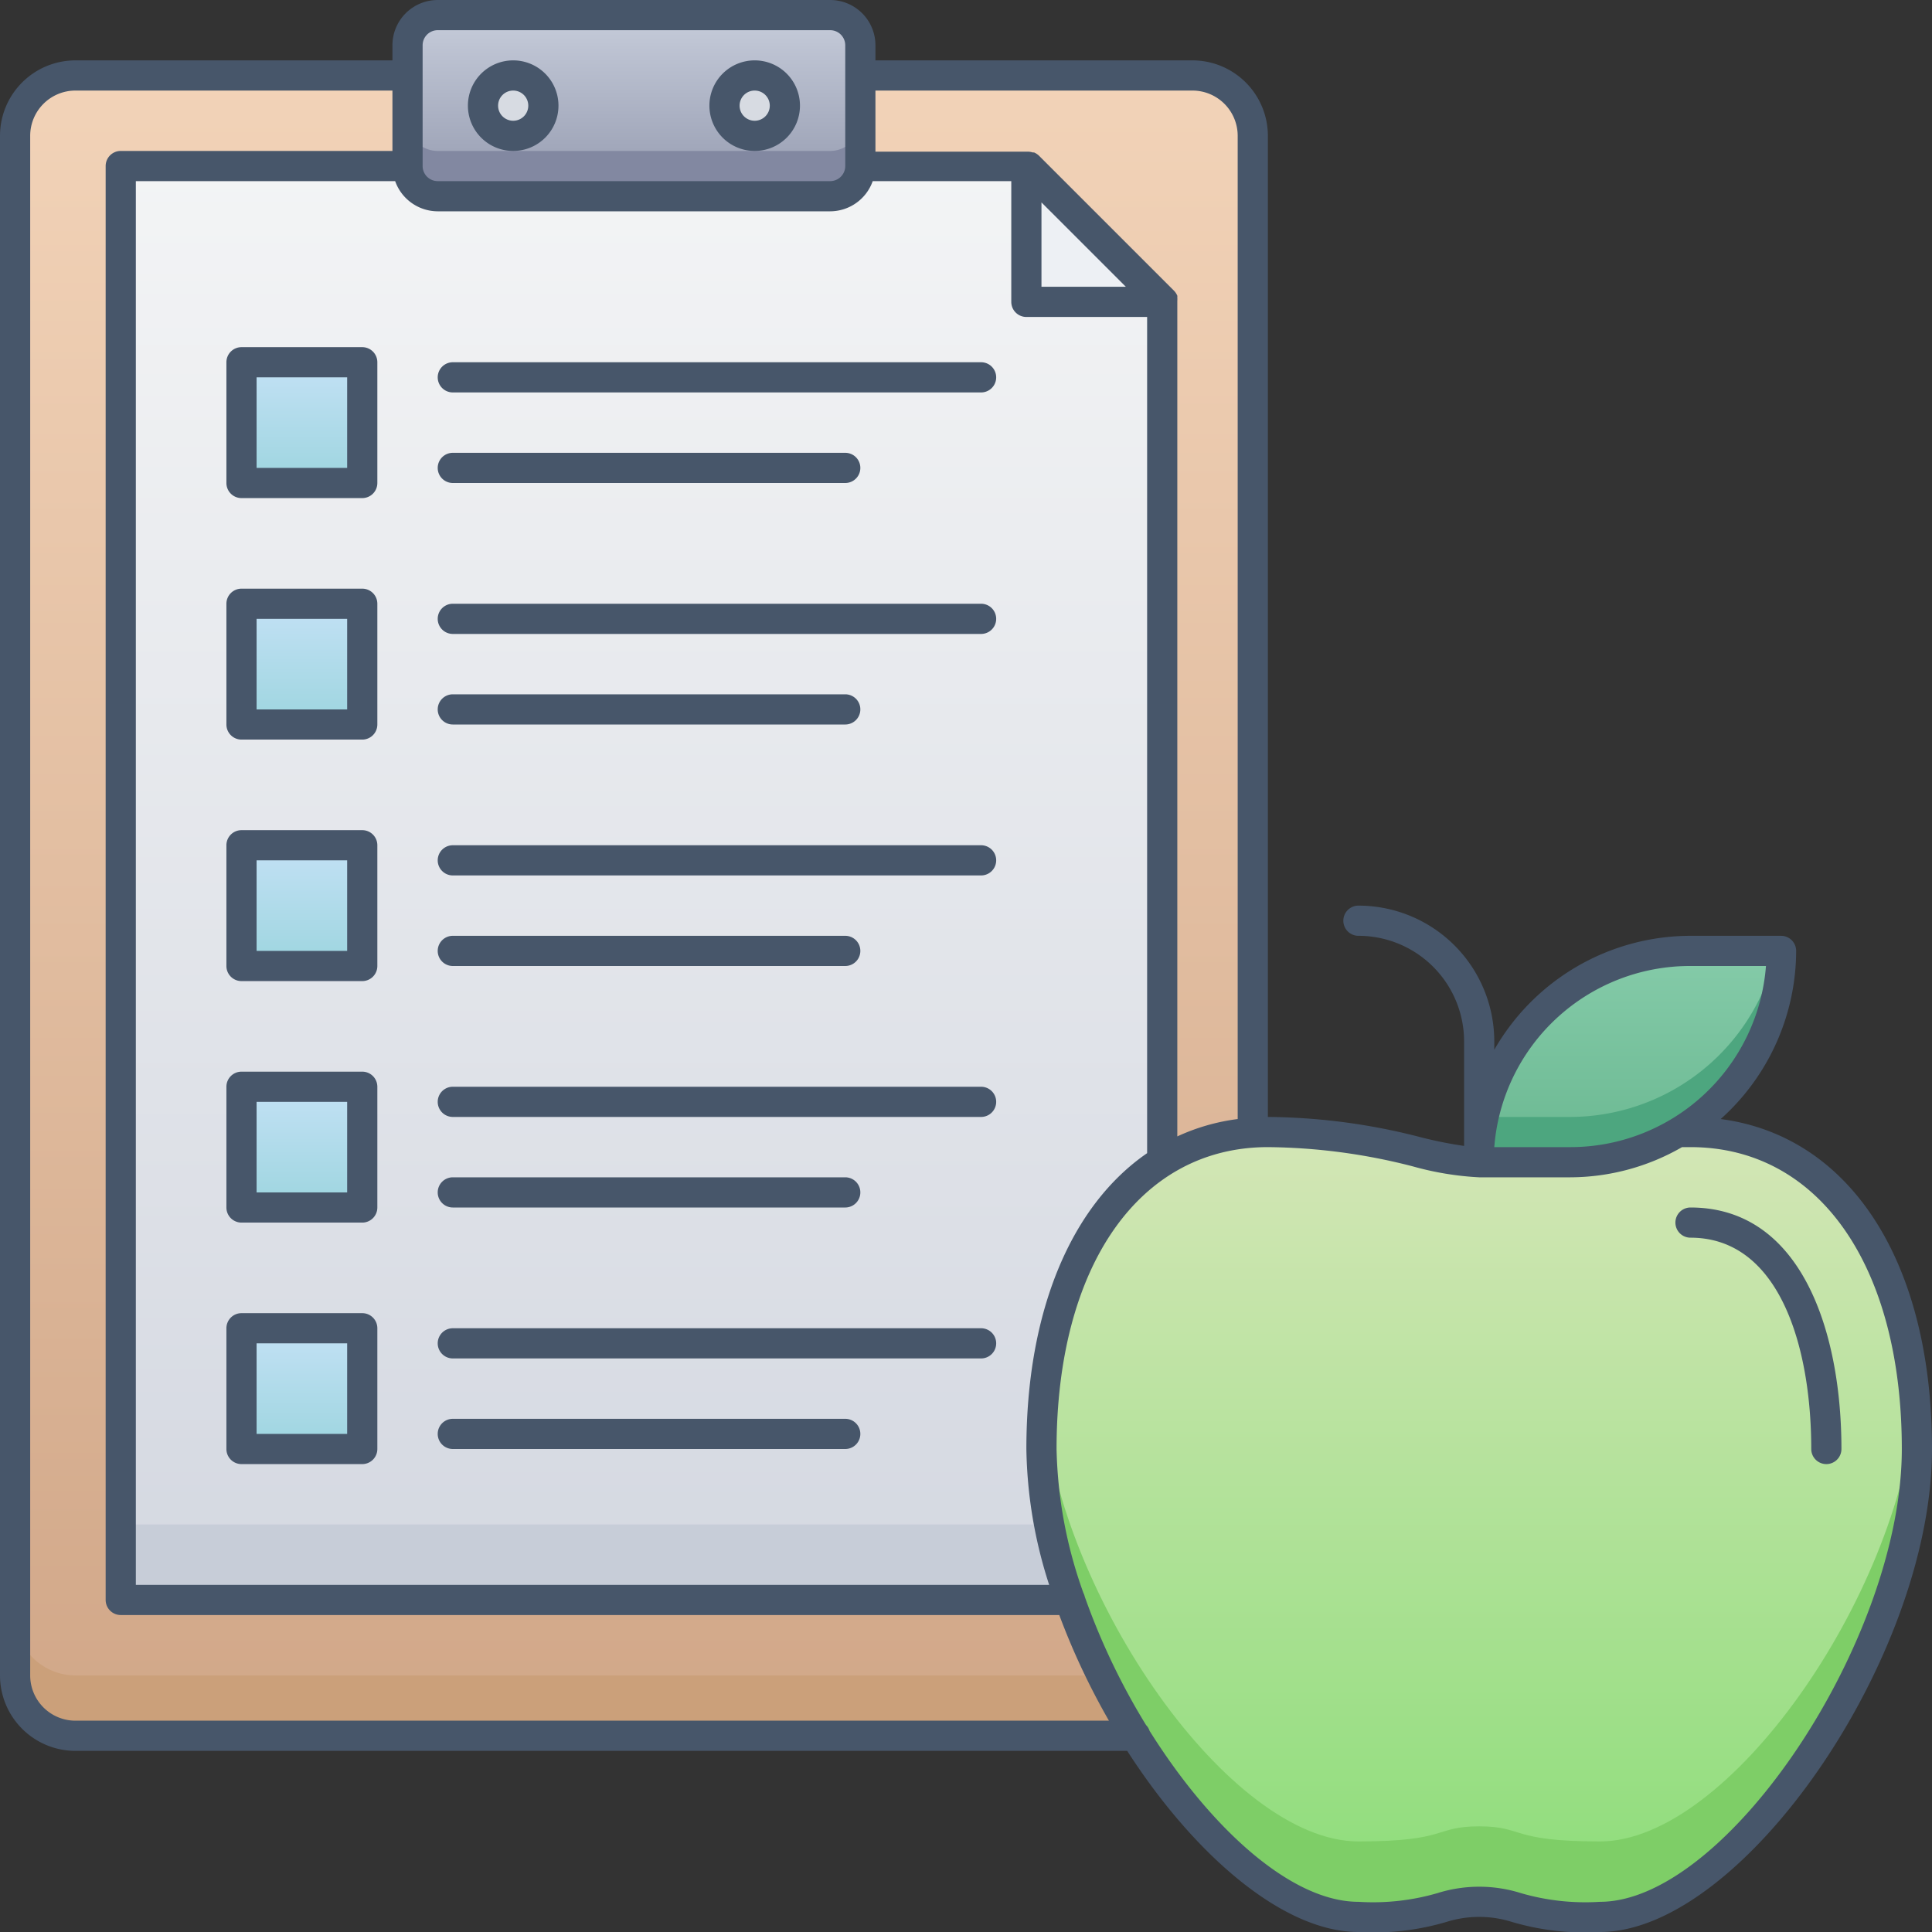 <svg xmlns="http://www.w3.org/2000/svg" xmlns:xlink="http://www.w3.org/1999/xlink" viewBox="0 0 128 128"><rect x="0" y="0" width="128" height="128" fill="#333333" stroke="none"/><defs><style>.cls-1{fill:url(#linear-gradient);}.cls-2{fill:#cba07a;}.cls-3{fill:url(#linear-gradient-2);}.cls-4{fill:#c7cdd8;}.cls-5{fill:#edf0f4;}.cls-6{fill:url(#linear-gradient-3);}.cls-7{fill:url(#linear-gradient-4);}.cls-8{fill:url(#linear-gradient-5);}.cls-9{fill:url(#linear-gradient-6);}.cls-10{fill:url(#linear-gradient-7);}.cls-11{fill:url(#linear-gradient-8);}.cls-12{fill:#7ece67;}.cls-13{fill:url(#linear-gradient-9);}.cls-14{fill:#4da67f;}.cls-15{fill:url(#linear-gradient-10);}.cls-16{fill:#8288a1;}.cls-17{fill:#d7dbe2;}.cls-18{fill:#47566a;}</style><linearGradient id="linear-gradient" x1="42" y1="115" x2="42" y2="5" gradientUnits="userSpaceOnUse"><stop offset="0" stop-color="#d1a788"/><stop offset="1" stop-color="#f2d3b8"/></linearGradient><linearGradient id="linear-gradient-2" x1="42.5" y1="106" x2="42.5" y2="11" gradientUnits="userSpaceOnUse"><stop offset="0" stop-color="#d4d8e1"/><stop offset="1" stop-color="#f3f4f5"/></linearGradient><linearGradient id="linear-gradient-3" x1="20" y1="32" x2="20" y2="24" gradientUnits="userSpaceOnUse"><stop offset="0" stop-color="#9dd5df"/><stop offset="1" stop-color="#c3e1f5"/></linearGradient><linearGradient id="linear-gradient-4" y1="48" y2="40" xlink:href="#linear-gradient-3"/><linearGradient id="linear-gradient-5" y1="64" y2="56" xlink:href="#linear-gradient-3"/><linearGradient id="linear-gradient-6" y1="80" y2="72" xlink:href="#linear-gradient-3"/><linearGradient id="linear-gradient-7" y1="96" y2="88" xlink:href="#linear-gradient-3"/><linearGradient id="linear-gradient-8" x1="98" y1="127" x2="98" y2="75" gradientUnits="userSpaceOnUse"><stop offset="0" stop-color="#8cdd79"/><stop offset="1" stop-color="#d4e6b6"/></linearGradient><linearGradient id="linear-gradient-9" x1="108" y1="77" x2="108" y2="63" gradientUnits="userSpaceOnUse"><stop offset="0" stop-color="#6ab891"/><stop offset="1" stop-color="#85cba9"/></linearGradient><linearGradient id="linear-gradient-10" x1="42" y1="13" x2="42" y2="1" gradientUnits="userSpaceOnUse"><stop offset="0" stop-color="#949aaf"/><stop offset="1" stop-color="#c6ccda"/></linearGradient></defs><title>Food List</title><g id="Food_List" data-name="Food List"><path class="cls-1" d="M83,9a4,4,0,0,0-4-4H5A4,4,0,0,0,1,9V111a4,4,0,0,0,4,4H83Z"/><path class="cls-2" d="M83,111v4H5a4,4,0,0,1-4-4v-4a4,4,0,0,0,4,4Z"/><path class="cls-3" d="M68,11l9,9v86H8V11Z"/><rect class="cls-4" x="8" y="101" width="69" height="5"/><polygon class="cls-5" points="77 20 68 20 68 11 77 20"/><rect class="cls-6" x="16" y="24" width="8" height="8"/><rect class="cls-7" x="16" y="40" width="8" height="8"/><rect class="cls-8" x="16" y="56" width="8" height="8"/><rect class="cls-9" x="16" y="72" width="8" height="8"/><rect class="cls-10" x="16" y="88" width="8" height="8"/><path class="cls-11" d="M111.19,75C122.29,74.6,127,84.86,127,96c0,13-12,31-21,31-6,0-5-1-8-1s-2,1-8,1c-9,0-21-18-21-31s6-21,15-21c7,0,11,2,14,2"/><path class="cls-12" d="M106,127c-6,0-5-1-8-1s-2,1-8,1c-8.46,0-22.27-18-20.89-33.87C70.28,105.88,81.48,122,90,122c6,0,5-1,8-1s2,1,8,1c8.52,0,19.72-16.12,20.89-28.87C128.26,108.92,114.57,127,106,127Z"/><path class="cls-13" d="M98,77h6a14,14,0,0,0,14-14h-6A14,14,0,0,0,98,77Z"/><path class="cls-14" d="M118,63a14,14,0,0,1-14,14H98a14.14,14.14,0,0,1,.32-3H104a14,14,0,0,0,13.68-11Z"/><rect class="cls-15" x="27" y="1" width="30" height="12" rx="2"/><path class="cls-16" d="M57,8v3a2,2,0,0,1-2,2H29a2,2,0,0,1-2-2V8a2,2,0,0,0,2,2H55A2,2,0,0,0,57,8Z"/><circle class="cls-17" cx="34" cy="7" r="2"/><circle class="cls-17" cx="50" cy="7" r="2"/><path class="cls-18" d="M114,74.14A15,15,0,0,0,119,63a1,1,0,0,0-1-1h-6a15,15,0,0,0-13,7.55V69a9,9,0,0,0-9-9,1,1,0,0,0,0,2,7,7,0,0,1,7,7v6.92a27.06,27.06,0,0,1-2.93-.59A41.4,41.4,0,0,0,84,74V9a5,5,0,0,0-5-5H58V3a3,3,0,0,0-3-3H29a3,3,0,0,0-3,3V4H5A5,5,0,0,0,0,9V111a5,5,0,0,0,5,5H74.68C79.1,122.87,85,128,90,128a17,17,0,0,0,5.84-.67,7.23,7.23,0,0,1,4.32,0A17,17,0,0,0,106,128c9.46,0,22-18.24,22-32C128,83.58,122.57,75.26,114,74.14ZM112,64h5a13,13,0,0,1-13,12H99A13,13,0,0,1,112,64ZM79,6a3,3,0,0,1,3,3V74.14a13.59,13.59,0,0,0-4,1.15V20s0,0,0-.06a2,2,0,0,0,0-.26.36.36,0,0,0,0-.09,1.17,1.17,0,0,0-.19-.3l-9-9a1.17,1.17,0,0,0-.3-.19l-.09,0a1.09,1.09,0,0,0-.26-.05H58V6ZM26.18,12A3,3,0,0,0,29,14H55a3,3,0,0,0,2.82-2H67v8a1,1,0,0,0,1,1h8V76.4c-5,3.44-8,10.4-8,19.6a30.48,30.48,0,0,0,1.51,9H9V12ZM69,13.41,74.59,19H69ZM28,3a1,1,0,0,1,1-1H55a1,1,0,0,1,1,1v8a1,1,0,0,1-1,1H29a1,1,0,0,1-1-1ZM5,114a3,3,0,0,1-3-3V9A3,3,0,0,1,5,6H26v4H8a1,1,0,0,0-1,1v95a1,1,0,0,0,1,1H70.18a47,47,0,0,0,3.29,7Zm101,12a15.27,15.27,0,0,1-5.25-.58,9.21,9.21,0,0,0-5.5,0A15.27,15.27,0,0,1,90,126c-4.45,0-9.79-4.87-13.84-11.33a.93.93,0,0,0-.23-.38,44.8,44.8,0,0,1-4.06-8.5,1.06,1.06,0,0,0-.09-.25A29.87,29.87,0,0,1,70,96c0-12.15,5.5-20,14-20a39.53,39.53,0,0,1,9.62,1.28A20,20,0,0,0,98,78h6a14.88,14.88,0,0,0,7.44-2H112c8.5,0,14,7.85,14,20C126,108.62,114.41,126,106,126Z"/><path class="cls-18" d="M112,80a1,1,0,0,0,0,2c5.9,0,8,7.23,8,14a1,1,0,0,0,2,0C122,88.26,119.37,80,112,80Z"/><path class="cls-18" d="M34,10a3,3,0,1,0-3-3A3,3,0,0,0,34,10Zm0-4a1,1,0,1,1-1,1A1,1,0,0,1,34,6Z"/><path class="cls-18" d="M50,10a3,3,0,1,0-3-3A3,3,0,0,0,50,10Zm0-4a1,1,0,1,1-1,1A1,1,0,0,1,50,6Z"/><path class="cls-18" d="M16,33h8a1,1,0,0,0,1-1V24a1,1,0,0,0-1-1H16a1,1,0,0,0-1,1v8A1,1,0,0,0,16,33Zm1-8h6v6H17Z"/><path class="cls-18" d="M30,26H65a1,1,0,0,0,0-2H30a1,1,0,0,0,0,2Z"/><path class="cls-18" d="M30,32H56a1,1,0,0,0,0-2H30a1,1,0,0,0,0,2Z"/><path class="cls-18" d="M16,49h8a1,1,0,0,0,1-1V40a1,1,0,0,0-1-1H16a1,1,0,0,0-1,1v8A1,1,0,0,0,16,49Zm1-8h6v6H17Z"/><path class="cls-18" d="M30,42H65a1,1,0,0,0,0-2H30a1,1,0,0,0,0,2Z"/><path class="cls-18" d="M30,48H56a1,1,0,0,0,0-2H30a1,1,0,0,0,0,2Z"/><path class="cls-18" d="M16,65h8a1,1,0,0,0,1-1V56a1,1,0,0,0-1-1H16a1,1,0,0,0-1,1v8A1,1,0,0,0,16,65Zm1-8h6v6H17Z"/><path class="cls-18" d="M30,58H65a1,1,0,0,0,0-2H30a1,1,0,0,0,0,2Z"/><path class="cls-18" d="M30,64H56a1,1,0,0,0,0-2H30a1,1,0,0,0,0,2Z"/><path class="cls-18" d="M16,81h8a1,1,0,0,0,1-1V72a1,1,0,0,0-1-1H16a1,1,0,0,0-1,1v8A1,1,0,0,0,16,81Zm1-8h6v6H17Z"/><path class="cls-18" d="M30,74H65a1,1,0,0,0,0-2H30a1,1,0,0,0,0,2Z"/><path class="cls-18" d="M30,80H56a1,1,0,0,0,0-2H30a1,1,0,0,0,0,2Z"/><path class="cls-18" d="M16,97h8a1,1,0,0,0,1-1V88a1,1,0,0,0-1-1H16a1,1,0,0,0-1,1v8A1,1,0,0,0,16,97Zm1-8h6v6H17Z"/><path class="cls-18" d="M30,90H65a1,1,0,0,0,0-2H30a1,1,0,0,0,0,2Z"/><path class="cls-18" d="M30,96H56a1,1,0,0,0,0-2H30a1,1,0,0,0,0,2Z"/></g></svg>